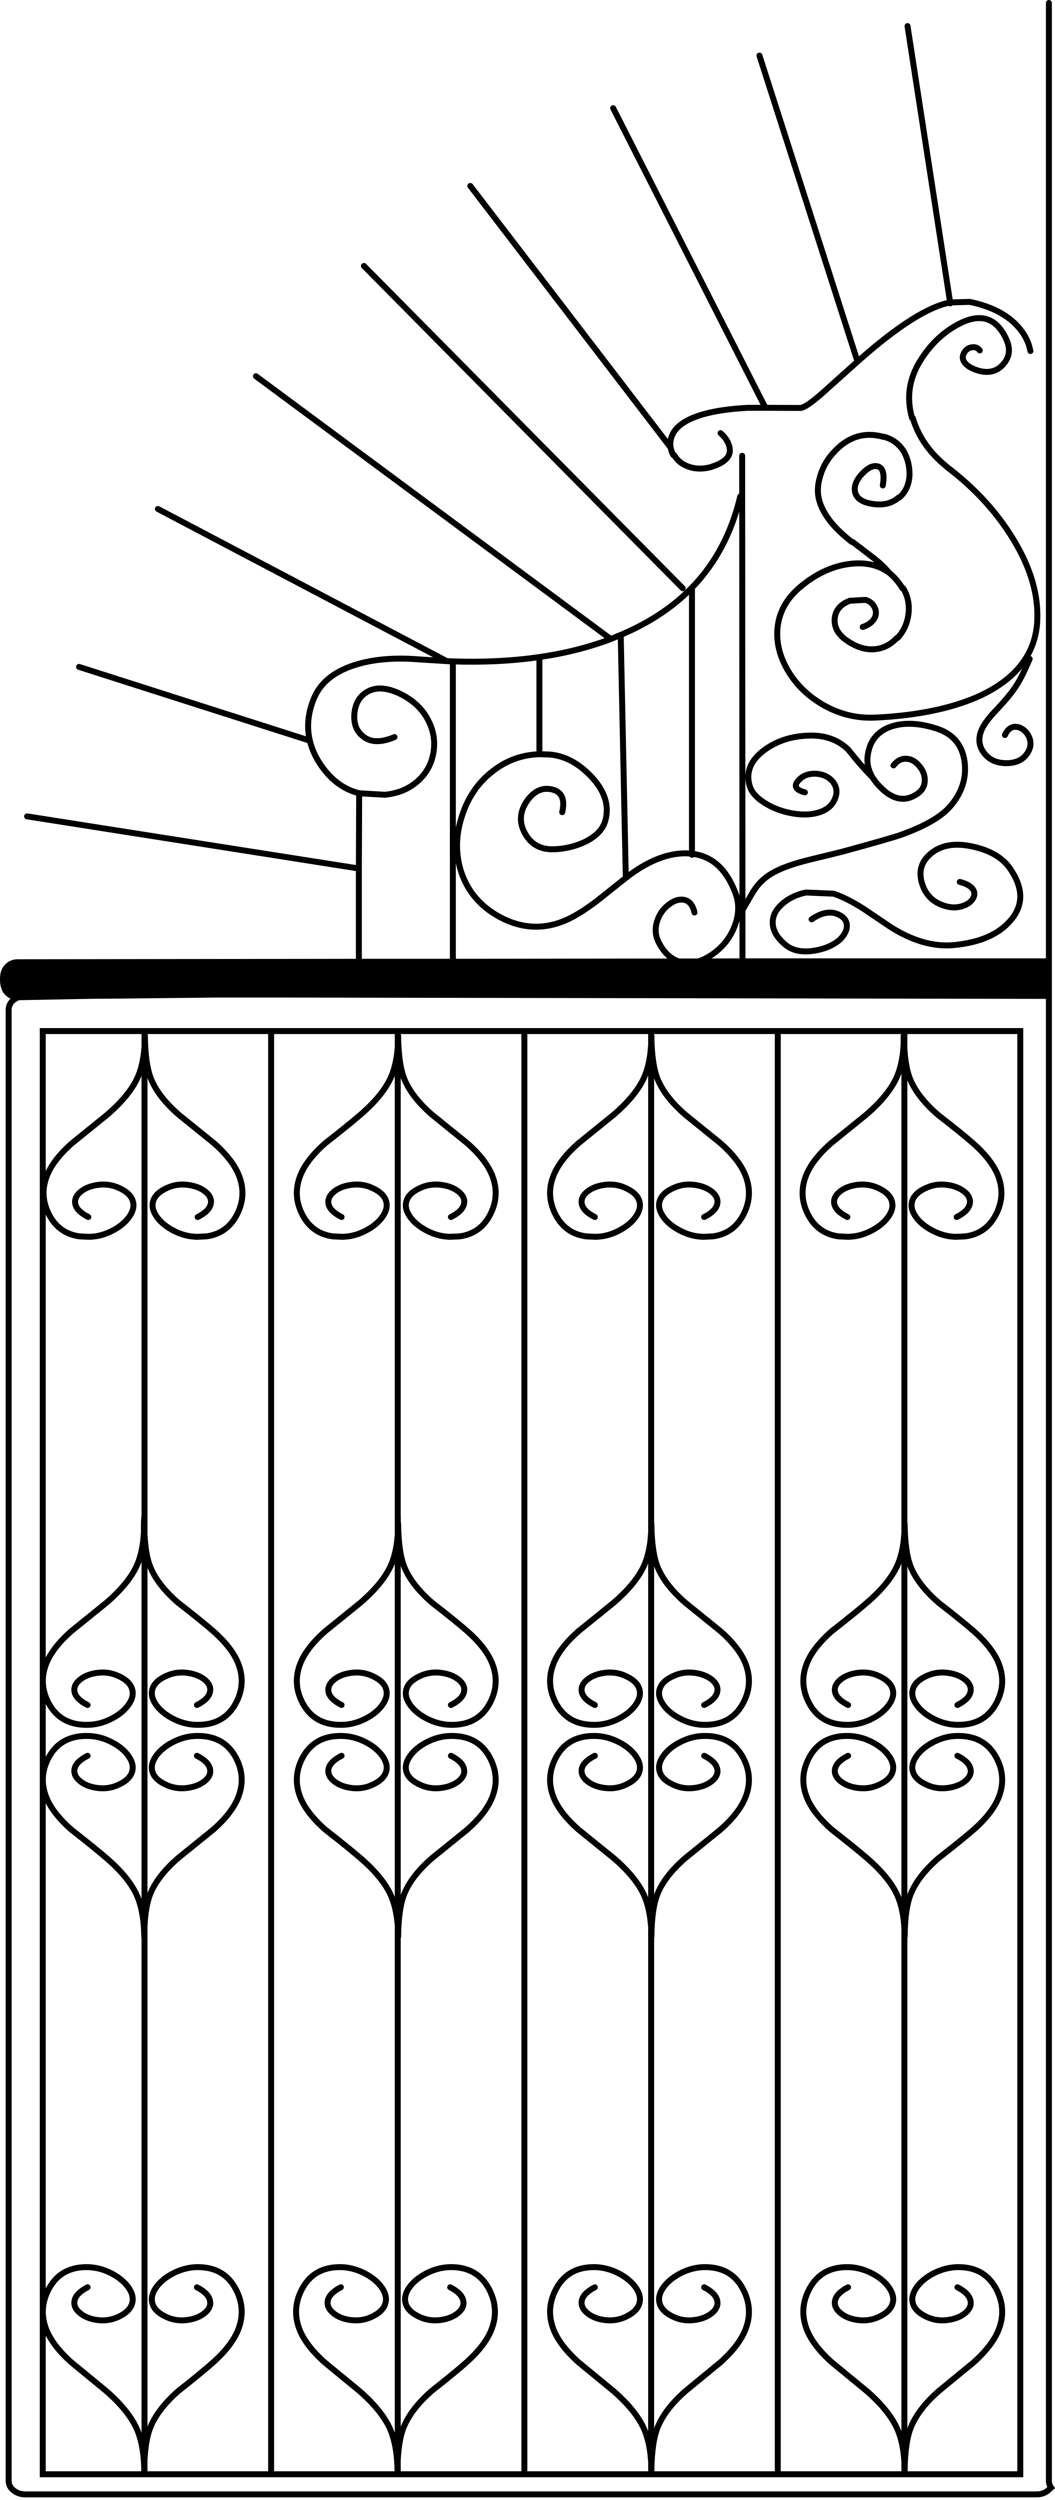 <?xml version="1.0" encoding="UTF-8" standalone="no"?>
<svg xmlns:xlink="http://www.w3.org/1999/xlink" height="839.0px" width="354.1px" xmlns="http://www.w3.org/2000/svg">
  <g transform="matrix(1.0, 0.0, 0.0, 1.0, 176.9, 418.6)">
    <path d="M-24.9 -95.85 L51.0 -95.95 52.75 -95.6 57.4 -95.95 72.3 -96.0 175.15 -96.0 175.15 -94.9 175.15 -94.55 175.15 -84.4 -82.5 -84.85 -104.0 -84.85 -136.2 -84.5 -144.25 -84.45 -150.25 -84.35 -168.4 -84.4 -170.85 -83.95 Q-172.75 -83.95 -174.25 -85.25 -175.8 -86.6 -175.9 -89.65 -176.0 -92.75 -174.5 -94.2 -173.05 -95.7 -170.95 -95.7 L-56.45 -95.85 -24.9 -95.85 M57.4 -95.95 L52.75 -95.6 51.0 -95.95 57.4 -95.95" fill="#000000" fill-rule="evenodd" stroke="none"/>
    <path d="M127.7 -409.85 L142.0 -317.1 148.55 -317.3 Q160.5 -314.85 165.95 -307.55 167.6 -305.3 168.45 -302.8 L168.95 -300.8 M129.5 -278.25 Q132.35 -268.5 141.9 -261.15 155.1 -250.9 163.1 -237.8 172.15 -223.05 171.2 -209.5 170.0 -193.7 152.4 -185.3 L152.2 -185.2 Q138.4 -178.85 117.1 -177.8 M142.0 -317.1 L142.05 -316.8 M151.95 -301.0 Q150.95 -302.35 149.3 -302.05 147.75 -301.85 146.85 -300.45 145.85 -298.95 146.5 -297.55 147.35 -295.75 150.35 -294.6 156.2 -292.4 159.7 -296.2 163.05 -299.85 160.9 -304.65 156.1 -315.3 145.55 -310.2 137.25 -306.1 131.95 -297.5 126.3 -288.4 129.25 -278.25 M28.9 -382.3 L80.0 -281.75 91.7 -281.7 Q93.4 -281.65 99.15 -286.7 L111.75 -298.0 Q131.05 -315.0 142.0 -317.1 M-19.05 -356.2 L48.2 -268.4 Q47.9 -270.05 48.4 -271.7 49.4 -274.95 53.15 -277.15 59.8 -281.0 74.15 -281.75 L80.0 -281.75 M49.1 -265.9 Q48.55 -266.8 48.3 -267.9 L48.3 -267.95 48.2 -268.4 M64.95 -273.25 Q67.15 -271.35 67.85 -268.95 69.25 -264.3 62.05 -262.0 L61.85 -261.9 Q57.7 -260.75 54.2 -262.0 50.95 -263.15 49.35 -265.9 M31.45 -204.9 L33.15 -124.0 Q43.9 -132.4 53.55 -132.25 L55.35 -132.1 55.35 -221.4 Q45.3 -211.05 29.65 -204.8 L28.1 -204.15 Q5.6 -195.65 -24.9 -196.65 L-24.9 -95.85 51.0 -95.95 Q46.9 -97.2 44.25 -102.25 42.45 -105.7 43.65 -109.45 44.7 -112.8 47.45 -114.95 50.2 -117.1 52.65 -116.65 55.35 -116.15 56.2 -112.4 M71.55 -252.0 Q67.3 -233.85 55.5 -221.55 L55.35 -221.4 M119.9 -272.0 Q124.25 -270.8 126.6 -266.85 128.55 -263.1 128.35 -258.75 L128.35 -258.7 Q127.95 -254.3 125.05 -251.7 M124.8 -251.7 Q121.5 -248.75 116.3 -249.45 110.6 -250.2 110.05 -253.75 109.6 -256.6 112.55 -259.7 115.4 -262.7 117.7 -262.1 120.35 -261.4 119.4 -255.7 M109.0 -236.75 Q99.8 -243.85 98.0 -250.95 97.05 -254.6 98.4 -258.9 99.65 -263.15 102.7 -266.55 109.9 -274.7 119.65 -272.0 M116.85 -177.8 Q107.85 -177.35 99.75 -181.85 92.1 -186.15 87.8 -193.15 83.4 -200.4 84.05 -207.75 84.8 -215.8 91.6 -221.55 100.25 -228.85 109.8 -229.5 116.55 -229.95 121.3 -226.55 L121.45 -226.45 Q119.6 -228.75 116.65 -231.1 L109.25 -236.75 M124.15 -204.55 Q120.95 -201.1 116.7 -200.75 111.9 -200.3 106.85 -204.0 102.95 -206.9 103.25 -211.0 103.65 -215.25 108.35 -217.0 L113.6 -217.3 Q115.75 -216.65 116.65 -214.8 117.55 -213.0 116.65 -211.2 115.6 -209.2 112.65 -208.2 M126.25 -221.2 Q128.65 -217.2 128.0 -212.4 127.4 -207.85 124.4 -204.55 M121.45 -226.45 Q124.05 -224.4 126.0 -221.2 M168.7 -197.5 Q166.35 -191.9 164.4 -188.8 162.3 -185.45 158.15 -181.05 L158.05 -180.9 Q154.1 -176.9 152.75 -174.1 150.6 -169.55 153.4 -165.9 156.05 -162.4 161.2 -162.5 166.5 -162.65 168.45 -166.8 169.35 -168.65 168.7 -170.75 168.05 -172.6 166.5 -173.8 164.85 -174.95 163.25 -174.65 161.45 -174.25 160.4 -171.95 M72.2 -265.65 L72.3 -113.2 75.85 -119.3 Q78.55 -123.7 83.15 -126.05 87.1 -128.15 94.0 -129.9 L105.45 -132.7 Q121.25 -137.0 125.35 -138.4 137.7 -142.8 142.2 -148.2 147.9 -154.95 146.85 -162.95 145.7 -171.65 137.05 -174.25 128.3 -176.95 121.95 -174.7 114.95 -172.15 114.25 -164.3 114.05 -161.0 115.9 -157.8 117.25 -155.65 119.3 -153.75 125.3 -148.2 131.05 -152.25 133.5 -153.95 133.5 -156.8 133.5 -159.3 131.7 -161.5 129.85 -163.75 127.6 -163.95 124.95 -164.25 123.0 -161.75 M115.9 -157.8 Q112.3 -161.35 107.8 -167.05 102.65 -172.05 94.55 -171.75 85.95 -171.5 79.7 -166.95 72.65 -161.75 74.75 -154.8 75.65 -151.75 79.7 -149.2 83.5 -146.75 88.5 -145.75 93.75 -144.75 97.55 -145.85 102.0 -147.05 103.4 -150.7 104.6 -153.75 102.65 -156.25 100.65 -158.7 97.05 -158.95 93.15 -159.15 90.95 -156.55 88.7 -153.9 93.25 -152.7 M95.5 -110.1 Q101.3 -114.05 105.6 -111.1 107.35 -109.85 107.35 -107.9 107.35 -105.8 105.3 -103.6 L105.2 -103.45 Q101.75 -100.4 96.25 -99.55 90.3 -98.65 86.85 -101.45 82.5 -105.0 82.45 -108.95 82.4 -112.45 85.7 -115.3 88.85 -118.1 93.6 -119.1 L102.9 -118.7 103.1 -118.65 Q107.6 -117.05 112.85 -113.7 L121.9 -107.6 Q133.0 -100.5 143.25 -101.45 156.35 -102.7 162.35 -109.8 168.9 -117.45 162.0 -127.3 158.25 -132.6 149.65 -134.5 140.7 -136.5 135.5 -132.15 L135.35 -132.0 Q130.7 -128.05 132.6 -122.05 134.5 -116.05 140.75 -114.45 143.55 -113.7 146.15 -114.55 148.5 -115.3 149.55 -116.9 150.65 -118.55 149.7 -120.1 148.6 -121.8 145.25 -122.65 M4.15 -197.7 L4.15 -165.5 7.55 -165.4 Q15.05 -164.8 21.45 -158.1 28.25 -150.95 26.35 -143.5 25.2 -138.85 19.35 -136.05 14.45 -133.75 8.85 -133.6 2.3 -133.45 -0.7 -138.95 -3.7 -144.4 -0.1 -149.7 3.45 -154.8 8.3 -153.7 13.3 -152.6 11.8 -146.05 M33.15 -124.0 L23.55 -116.35 Q17.95 -112.1 13.7 -110.1 2.15 -104.75 -9.3 -110.95 -18.75 -116.15 -22.05 -125.85 -25.0 -134.85 -21.95 -144.45 -18.95 -154.15 -11.35 -159.95 -4.45 -165.25 4.15 -165.5 M55.35 -131.75 L55.35 -132.1 Q65.3 -131.0 69.85 -119.15 72.0 -113.7 69.6 -107.65 67.45 -102.15 62.55 -98.6 59.85 -96.65 57.4 -95.95 L72.3 -96.0 72.3 -113.2 M51.0 -95.95 L52.75 -95.6 57.4 -95.95 51.0 -95.95 M22.75 -10.2 Q18.85 -12.15 18.35 -14.65 17.95 -16.85 20.2 -18.7 22.35 -20.45 25.75 -20.95 29.4 -21.5 32.6 -20.15 36.9 -18.35 37.7 -15.5 38.45 -12.95 36.35 -10.1 34.4 -7.45 30.8 -5.6 27.9 -4.1 24.95 -3.7 L23.25 -3.55 19.85 -3.7 Q13.15 -4.6 9.85 -10.5 6.25 -17.0 8.75 -23.75 10.75 -29.2 17.25 -34.95 L29.05 -44.5 Q36.55 -50.95 39.3 -57.05 40.8 -60.45 41.4 -65.2 L41.65 -68.05 41.65 -71.5 41.65 -72.35 41.65 -72.6 -0.9 -72.6 -0.9 -72.35 -0.9 411.7 165.55 411.7 165.55 -72.6 126.65 -72.6 126.65 -72.35 126.65 -66.6 Q127.05 -60.65 128.35 -57.05 130.7 -50.75 137.9 -44.5 145.95 -38.25 149.7 -34.95 156.2 -29.2 158.2 -23.75 160.7 -17.0 157.1 -10.5 153.8 -4.6 147.1 -3.7 L143.7 -3.55 142.05 -3.7 Q139.05 -4.1 136.15 -5.6 132.55 -7.45 130.6 -10.1 128.5 -12.95 129.25 -15.5 130.05 -18.35 134.35 -20.15 137.55 -21.5 141.2 -20.95 144.6 -20.45 146.8 -18.7 149.05 -16.85 148.6 -14.65 148.1 -12.15 144.2 -10.2 M41.65 -68.05 L41.75 -70.0 41.75 -70.65 41.65 -71.5 M41.75 -70.0 Q41.95 -61.6 43.6 -57.05 45.95 -50.75 53.15 -44.5 L64.95 -34.95 Q71.45 -29.2 73.45 -23.75 75.95 -17.0 72.35 -10.5 69.05 -4.6 62.35 -3.7 L58.95 -3.55 57.3 -3.7 Q54.3 -4.1 51.4 -5.6 47.8 -7.45 45.85 -10.1 43.75 -12.95 44.5 -15.5 45.3 -18.35 49.6 -20.15 52.8 -21.5 56.45 -20.95 59.85 -20.45 62.05 -18.7 64.3 -16.85 63.85 -14.65 63.35 -12.15 59.45 -10.2 M107.5 -10.2 Q103.6 -12.15 103.1 -14.65 102.7 -16.85 104.95 -18.7 107.1 -20.45 110.5 -20.95 114.15 -21.5 117.35 -20.15 121.65 -18.35 122.45 -15.5 123.2 -12.95 121.1 -10.1 119.15 -7.45 115.55 -5.6 112.65 -4.1 109.7 -3.7 L108.0 -3.55 104.6 -3.7 Q97.9 -4.6 94.6 -10.5 91.0 -17.0 93.5 -23.75 95.5 -29.2 102.0 -34.95 L113.8 -44.5 Q121.3 -50.95 124.05 -57.05 125.55 -60.45 126.15 -65.2 L126.4 -68.05 126.4 -71.5 126.5 -70.65 126.5 -70.0 126.65 -66.6 126.65 92.25 126.75 93.1 126.75 93.75 Q126.95 102.15 128.6 106.7 130.95 113.0 138.15 119.25 146.2 125.5 149.95 128.8 156.45 134.55 158.45 140.0 160.95 146.75 157.35 153.25 153.25 160.55 143.95 160.2 140.1 160.05 136.4 158.15 132.8 156.3 130.85 153.65 128.75 150.8 129.5 148.25 130.3 145.4 134.6 143.6 137.8 142.25 141.45 142.8 144.85 143.3 147.05 145.05 149.3 146.9 148.85 149.1 148.35 151.6 144.45 153.55 M126.4 -68.05 L126.5 -70.0 M126.65 -72.6 L84.15 -72.6 84.15 -72.35 84.15 411.4 M84.15 -72.6 L41.65 -72.6 M-24.9 -95.85 L-56.45 -95.85 -170.95 -95.7 Q-173.05 -95.7 -174.5 -94.2 -176.0 -92.75 -175.9 -89.65 -175.8 -86.6 -174.25 -85.25 -172.75 -83.95 -170.85 -83.95 L-168.4 -84.4 -150.25 -84.35 -144.25 -84.45 -136.2 -84.5 -104.0 -84.85 -82.5 -84.85 175.15 -84.4 175.15 -94.55 175.15 -94.9 175.15 -96.0 72.3 -96.0 M-150.25 -84.35 L-170.85 -83.95 -172.4 -83.05 Q-174.0 -81.6 -174.0 -79.75 L-174.0 413.85 Q-174.0 415.85 -172.35 417.1 -170.75 418.45 -168.4 418.45 L170.95 418.45 Q173.35 418.45 174.9 417.1 L175.9 416.2 Q175.15 415.2 175.15 413.85 L175.15 -73.4 175.15 -78.15 175.15 -84.4 M78.0 -399.95 L110.8 -297.65 M175.15 -96.0 L175.15 -417.6 M107.75 153.55 Q103.85 151.6 103.35 149.1 102.95 146.9 105.2 145.05 107.35 143.3 110.75 142.8 114.4 142.25 117.6 143.6 121.9 145.4 122.7 148.25 123.45 150.8 121.35 153.65 119.4 156.3 115.8 158.15 112.1 160.05 108.25 160.2 98.95 160.55 94.85 153.25 91.25 146.75 93.75 140.0 95.75 134.55 102.25 128.8 110.3 122.5 114.05 119.25 121.55 112.8 124.3 106.7 125.8 103.3 126.4 98.55 L126.65 95.7 126.65 92.25 M126.65 95.7 L126.75 93.75 M22.75 153.55 Q18.85 151.6 18.35 149.1 17.95 146.9 20.2 145.05 22.35 143.3 25.75 142.8 29.4 142.25 32.6 143.6 36.9 145.4 37.7 148.25 38.45 150.8 36.35 153.65 34.4 156.3 30.8 158.15 27.1 160.05 23.25 160.2 13.95 160.55 9.85 153.25 6.25 146.75 8.75 140.0 10.75 134.55 17.25 128.8 L29.05 119.25 Q36.55 112.8 39.3 106.7 40.8 103.3 41.4 98.55 L41.65 95.7 41.65 92.25 41.65 -68.05 M41.65 95.7 L41.75 93.75 41.75 93.1 41.65 92.25 M41.75 93.75 Q41.95 102.15 43.6 106.7 45.95 113.0 53.15 119.25 L64.95 128.8 Q71.45 134.55 73.45 140.0 75.95 146.75 72.35 153.25 68.25 160.55 58.95 160.2 55.1 160.05 51.4 158.15 47.8 156.3 45.85 153.65 43.75 150.8 44.5 148.25 45.3 145.4 49.6 143.6 52.8 142.25 56.45 142.8 59.85 143.3 62.05 145.05 64.3 146.9 63.85 149.1 63.35 151.6 59.45 153.55 M22.75 170.6 Q18.85 172.55 18.35 175.05 17.95 177.25 20.2 179.1 22.35 180.85 25.75 181.35 29.4 181.9 32.6 180.55 36.9 178.75 37.7 175.9 38.45 173.35 36.35 170.5 34.4 167.85 30.8 166.0 27.1 164.1 23.25 163.95 13.95 163.6 9.85 170.9 6.25 177.4 8.75 184.15 10.75 189.6 17.25 195.35 L29.05 204.9 Q36.55 211.35 39.3 217.45 40.8 220.85 41.4 225.6 L41.65 228.2 41.65 95.7 M41.65 228.2 L41.75 230.6 Q41.9 222.1 43.6 217.45 45.95 211.15 53.15 204.9 L64.95 195.35 Q71.45 189.6 73.45 184.15 75.95 177.4 72.35 170.9 68.25 163.6 58.95 163.95 55.1 164.1 51.4 166.0 47.8 167.85 45.85 170.5 43.75 173.35 44.5 175.9 45.3 178.75 49.6 180.55 52.8 181.9 56.45 181.35 59.85 180.85 62.05 179.1 64.3 177.25 63.85 175.05 63.35 172.55 59.45 170.6 M107.75 170.6 Q103.85 172.55 103.35 175.05 102.95 177.25 105.2 179.1 107.35 180.85 110.75 181.35 114.4 181.9 117.6 180.55 121.9 178.75 122.7 175.9 123.45 173.35 121.35 170.5 119.4 167.85 115.8 166.0 112.1 164.1 108.25 163.95 98.95 163.6 94.85 170.9 91.25 177.4 93.75 184.15 95.75 189.6 102.25 195.35 110.3 201.65 114.05 204.9 121.55 211.35 124.3 217.45 125.8 220.85 126.4 225.6 L126.65 228.2 126.65 95.7 M126.65 228.2 L126.75 230.6 Q126.9 222.1 128.6 217.45 130.95 211.15 138.15 204.9 146.2 198.65 149.95 195.35 156.45 189.6 158.45 184.15 160.95 177.4 157.35 170.9 153.25 163.6 143.95 163.95 140.1 164.1 136.4 166.0 132.8 167.85 130.85 170.5 128.75 173.35 129.5 175.9 130.3 178.75 134.6 180.55 137.8 181.9 141.45 181.35 144.85 180.85 147.05 179.1 149.3 177.25 148.85 175.05 148.35 172.55 144.45 170.6 M126.65 228.2 L126.65 231.9 126.75 231.05 126.75 230.6 M41.65 228.2 L41.65 231.9 41.75 231.05 41.75 230.6 M41.65 231.9 L41.65 407.5 41.75 409.6 Q41.95 401.15 43.6 396.55 45.95 390.15 53.15 383.8 L64.95 374.1 Q71.45 368.25 73.45 362.75 75.95 355.9 72.35 349.3 68.25 341.85 58.95 342.2 55.1 342.4 51.4 344.3 47.8 346.2 45.85 348.85 43.75 351.75 44.5 354.35 45.3 357.25 49.6 359.1 52.8 360.45 56.45 359.9 59.85 359.4 62.05 357.6 64.3 355.75 63.85 353.5 63.35 350.95 59.45 348.95 M22.75 348.95 Q18.85 350.95 18.35 353.5 17.95 355.75 20.2 357.6 22.35 359.4 25.75 359.9 29.4 360.45 32.6 359.1 36.9 357.25 37.7 354.35 38.45 351.75 36.35 348.85 34.4 346.2 30.8 344.3 27.1 342.4 23.25 342.2 13.95 341.85 9.85 349.3 6.25 355.9 8.75 362.75 10.75 368.25 17.25 374.1 L29.05 383.8 Q36.55 390.35 39.3 396.55 40.8 400.0 41.4 404.8 L41.65 407.5 41.65 411.2 41.75 410.35 41.75 409.9 41.75 409.6 M126.65 231.9 L126.65 407.5 126.75 409.6 Q126.95 401.15 128.6 396.55 130.95 390.15 138.15 383.8 L149.95 374.1 Q156.45 368.25 158.45 362.75 160.95 355.9 157.35 349.3 153.25 341.85 143.95 342.2 140.1 342.4 136.4 344.3 132.8 346.2 130.85 348.85 128.75 351.75 129.5 354.35 130.3 357.25 134.6 359.1 137.8 360.45 141.45 359.9 144.85 359.4 147.05 357.6 149.3 355.75 148.85 353.5 148.35 350.95 144.45 348.95 M126.75 409.6 L126.75 409.9 126.75 410.35 126.65 411.2 126.65 407.5 126.4 404.8 Q125.8 400.0 124.3 396.55 121.55 390.35 114.05 383.8 L102.25 374.1 Q95.75 368.25 93.75 362.75 91.25 355.9 94.85 349.3 98.95 341.85 108.25 342.2 112.1 342.4 115.8 344.3 119.4 346.2 121.35 348.85 123.45 351.75 122.7 354.35 121.9 357.25 117.6 359.1 114.4 360.45 110.75 359.9 107.35 359.4 105.2 357.6 102.95 355.75 103.35 353.5 103.85 350.95 107.75 348.95 M-24.9 -196.65 L-26.95 -196.75 -35.95 -197.3 Q-47.65 -198.3 -56.45 -195.85 -68.1 -192.6 -71.55 -184.2 -74.55 -176.85 -72.9 -170.05 -71.85 -165.55 -68.8 -161.3 -63.75 -154.25 -56.35 -152.4 L-47.75 -151.9 Q-40.9 -152.55 -36.4 -156.75 -32.3 -160.55 -31.4 -166.2 -30.5 -171.7 -33.15 -176.85 -35.9 -182.3 -42.05 -185.5 -49.0 -189.05 -53.55 -186.5 -57.5 -184.25 -57.95 -179.15 -58.4 -174.1 -55.0 -171.45 -51.2 -168.4 -44.5 -171.25 M-56.35 -152.4 L-56.45 -127.15 -56.45 -95.85 M-62.25 -10.2 Q-66.15 -12.15 -66.65 -14.65 -67.05 -16.85 -64.8 -18.7 -62.65 -20.45 -59.25 -20.95 -55.6 -21.5 -52.4 -20.15 -48.1 -18.35 -47.3 -15.5 -46.55 -12.95 -48.65 -10.1 -50.6 -7.45 -54.2 -5.6 -57.1 -4.1 -60.05 -3.7 L-61.75 -3.55 -65.15 -3.7 Q-71.85 -4.6 -75.15 -10.5 -78.75 -17.0 -76.25 -23.75 -74.25 -29.2 -67.75 -34.95 -59.7 -41.25 -55.95 -44.5 -48.45 -50.95 -45.7 -57.05 -44.2 -60.45 -43.6 -65.2 L-43.4 -67.35 -43.4 -72.35 -43.4 -72.6 -85.9 -72.6 -85.9 -72.35 -85.9 411.7 -43.4 411.7 -43.4 411.2 -43.5 410.35 -43.5 409.9 Q-43.55 407.2 -43.85 404.8 -44.45 400.0 -45.95 396.55 -48.7 390.35 -56.2 383.8 L-68.0 374.1 Q-74.5 368.25 -76.5 362.75 -79.0 355.9 -75.4 349.3 -71.3 341.85 -62.0 342.2 -58.15 342.4 -54.45 344.3 -50.85 346.2 -48.9 348.85 -46.8 351.75 -47.55 354.35 -48.35 357.25 -52.65 359.1 -55.85 360.45 -59.5 359.9 -62.9 359.4 -65.05 357.6 -67.3 355.75 -66.9 353.5 -66.4 350.95 -62.5 348.95 M-85.9 -72.6 L-128.4 -72.6 -128.4 -72.35 -128.4 -67.35 -128.35 -68.05 -128.35 -71.5 -128.25 -70.65 -128.25 -70.0 Q-128.05 -61.6 -126.4 -57.05 -124.05 -50.75 -116.85 -44.5 L-105.05 -34.95 Q-98.55 -29.2 -96.55 -23.75 -94.05 -17.0 -97.65 -10.5 -100.95 -4.6 -107.65 -3.7 L-111.05 -3.55 -112.7 -3.7 Q-115.7 -4.1 -118.6 -5.6 -122.2 -7.45 -124.15 -10.1 -126.25 -12.95 -125.5 -15.5 -124.7 -18.35 -120.4 -20.15 -117.2 -21.5 -113.55 -20.95 -110.15 -20.45 -107.95 -18.7 -105.7 -16.85 -106.15 -14.65 -106.65 -12.15 -110.55 -10.2 M-128.35 -68.05 L-128.25 -70.0 M-147.25 -10.2 Q-151.15 -12.15 -151.65 -14.65 -152.05 -16.85 -149.8 -18.7 -147.65 -20.45 -144.25 -20.95 -140.6 -21.5 -137.4 -20.15 -133.1 -18.35 -132.3 -15.5 -131.55 -12.95 -133.65 -10.1 -135.6 -7.45 -139.2 -5.6 -142.1 -4.1 -145.05 -3.7 L-146.75 -3.55 -150.15 -3.7 Q-156.85 -4.6 -160.15 -10.5 -163.75 -17.0 -161.25 -23.75 -159.25 -29.2 -152.75 -34.95 L-140.95 -44.5 Q-133.45 -50.95 -130.7 -57.05 -129.2 -60.45 -128.6 -65.2 L-128.4 -67.35 -128.4 89.75 -128.4 96.35 Q-128.05 102.85 -126.65 106.7 -124.3 113.0 -117.1 119.25 -109.05 125.5 -105.3 128.8 -98.8 134.55 -96.8 140.0 -94.3 146.75 -97.9 153.25 -102.0 160.55 -111.3 160.2 -115.15 160.05 -118.85 158.15 -122.45 156.3 -124.4 153.65 -126.5 150.8 -125.75 148.25 -124.95 145.4 -120.65 143.6 -117.45 142.25 -113.8 142.8 -110.4 143.3 -108.2 145.05 -105.95 146.9 -106.4 149.1 -106.9 151.6 -110.8 153.55 M-43.4 -67.35 L-43.35 -68.05 -43.35 -71.5 -43.25 -70.65 -43.25 -70.0 Q-43.05 -61.6 -41.4 -57.05 -39.05 -50.75 -31.85 -44.5 L-20.05 -34.95 Q-13.55 -29.2 -11.55 -23.75 -9.05 -17.0 -12.65 -10.5 -15.95 -4.6 -22.65 -3.7 L-26.05 -3.55 -27.7 -3.7 Q-30.7 -4.1 -33.6 -5.6 -37.2 -7.45 -39.15 -10.1 -41.25 -12.95 -40.5 -15.5 -39.7 -18.35 -35.4 -20.15 -32.2 -21.5 -28.55 -20.95 -25.15 -20.45 -22.95 -18.7 -20.7 -16.85 -21.15 -14.65 -21.65 -12.15 -25.55 -10.2 M-43.35 -68.05 L-43.25 -70.0 M-0.9 -72.6 L-43.4 -72.6 M-150.35 -194.8 L-72.9 -170.05 M-123.9 -247.8 L-26.95 -196.75 M-128.4 -72.6 L-162.55 -72.6 -162.55 411.7 -128.4 411.7 -128.4 411.2 -128.5 410.35 -128.5 409.9 Q-128.55 407.2 -128.85 404.8 -129.45 400.0 -130.95 396.55 -133.7 390.35 -141.2 383.8 L-153.0 374.1 Q-159.5 368.25 -161.5 362.75 -164.0 355.9 -160.4 349.3 -156.3 341.85 -147.0 342.2 -143.15 342.4 -139.45 344.3 -135.85 346.2 -133.9 348.85 -131.8 351.75 -132.55 354.35 -133.35 357.25 -137.65 359.1 -140.85 360.45 -144.5 359.9 -147.9 359.4 -150.05 357.6 -152.3 355.75 -151.9 353.5 -151.4 350.95 -147.5 348.95 M-167.8 -144.65 L-56.45 -127.15 M-43.35 95.7 L-43.35 92.25 -43.4 89.75 -43.4 96.4 -43.35 95.7 -43.25 93.75 -43.25 93.1 -43.35 92.25 M-62.25 153.55 Q-66.15 151.6 -66.65 149.1 -67.05 146.9 -64.8 145.05 -62.65 143.3 -59.25 142.8 -55.6 142.25 -52.4 143.6 -48.1 145.4 -47.3 148.25 -46.55 150.8 -48.65 153.65 -50.6 156.3 -54.2 158.15 -57.9 160.05 -61.75 160.2 -71.05 160.55 -75.15 153.25 -78.75 146.75 -76.25 140.0 -74.25 134.55 -67.75 128.8 L-55.95 119.25 Q-48.45 112.8 -45.7 106.7 -44.2 103.3 -43.6 98.55 L-43.4 96.4 -43.4 227.55 -43.25 230.6 Q-43.1 222.1 -41.4 217.45 -39.05 211.15 -31.85 204.9 L-20.05 195.35 Q-13.55 189.6 -11.55 184.15 -9.05 177.4 -12.65 170.9 -16.75 163.6 -26.05 163.95 -29.9 164.1 -33.6 166.0 -37.2 167.85 -39.15 170.5 -41.25 173.35 -40.5 175.9 -39.7 178.75 -35.4 180.55 -32.2 181.9 -28.55 181.35 -25.15 180.85 -22.95 179.1 -20.7 177.25 -21.15 175.05 -21.65 172.55 -25.55 170.6 M-147.5 153.55 Q-151.4 151.6 -151.9 149.1 -152.3 146.9 -150.05 145.05 -147.9 143.3 -144.5 142.8 -140.85 142.25 -137.65 143.6 -133.35 145.4 -132.55 148.25 -131.8 150.8 -133.9 153.65 -135.85 156.3 -139.45 158.15 -143.15 160.05 -147.0 160.2 -156.3 160.55 -160.4 153.25 -164.0 146.75 -161.5 140.0 -159.5 134.55 -153.0 128.8 L-141.2 119.25 Q-133.7 112.8 -130.95 106.7 -129.45 103.3 -128.85 98.55 L-128.6 95.7 -128.6 92.25 -128.4 89.75 M-128.6 92.25 L-128.5 93.1 -128.5 93.75 -128.4 96.35 -128.4 227.75 Q-128.05 221.3 -126.65 217.45 -124.3 211.15 -117.1 204.9 L-105.3 195.35 Q-98.8 189.6 -96.8 184.15 -94.3 177.4 -97.9 170.9 -102.0 163.6 -111.3 163.95 -115.15 164.1 -118.85 166.0 -122.45 167.85 -124.4 170.5 -126.5 173.35 -125.75 175.9 -124.95 178.75 -120.65 180.55 -117.45 181.9 -113.8 181.35 -110.4 180.85 -108.2 179.1 -105.95 177.25 -106.4 175.05 -106.9 172.55 -110.8 170.6 M-128.6 95.7 L-128.5 93.75 M-147.5 170.6 Q-151.4 172.55 -151.9 175.05 -152.3 177.25 -150.05 179.1 -147.9 180.85 -144.5 181.35 -140.85 181.9 -137.65 180.55 -133.35 178.75 -132.55 175.9 -131.8 173.35 -133.9 170.5 -135.85 167.85 -139.45 166.0 -143.15 164.1 -147.0 163.95 -156.3 163.6 -160.4 170.9 -164.0 177.4 -161.5 184.15 -159.5 189.6 -153.0 195.35 -144.95 201.65 -141.2 204.9 -133.7 211.35 -130.95 217.45 -129.45 220.85 -128.85 225.6 -128.55 227.95 -128.5 230.6 L-128.4 227.75 -128.4 231.9 -128.4 407.0 Q-128.05 400.45 -126.65 396.55 -124.3 390.15 -117.1 383.8 -109.05 377.45 -105.3 374.1 -98.8 368.25 -96.8 362.75 -94.3 355.9 -97.9 349.3 -102.0 341.85 -111.3 342.2 -115.15 342.4 -118.85 344.3 -122.45 346.2 -124.4 348.85 -126.5 351.75 -125.75 354.35 -124.95 357.25 -120.65 359.1 -117.45 360.45 -113.8 359.9 -110.4 359.4 -108.2 357.6 -105.95 355.75 -106.4 353.5 -106.9 350.95 -110.8 348.95 M-43.25 93.75 Q-43.05 102.15 -41.4 106.7 -39.05 113.0 -31.85 119.25 -23.8 125.5 -20.05 128.8 -13.55 134.55 -11.55 140.0 -9.05 146.75 -12.65 153.25 -16.75 160.55 -26.05 160.2 -29.9 160.05 -33.6 158.15 -37.2 156.3 -39.15 153.65 -41.25 150.8 -40.5 148.25 -39.7 145.4 -35.4 143.6 -32.2 142.25 -28.55 142.8 -25.15 143.3 -22.95 145.05 -20.7 146.9 -21.15 149.1 -21.65 151.6 -25.55 153.55 M-62.25 170.6 Q-66.15 172.55 -66.65 175.05 -67.05 177.25 -64.8 179.1 -62.65 180.85 -59.25 181.35 -55.6 181.9 -52.4 180.55 -48.1 178.75 -47.3 175.9 -46.55 173.35 -48.65 170.5 -50.6 167.85 -54.2 166.0 -57.9 164.1 -61.75 163.95 -71.05 163.6 -75.15 170.9 -78.75 177.4 -76.25 184.15 -74.25 189.6 -67.75 195.35 -59.7 201.65 -55.95 204.9 -48.45 211.35 -45.7 217.45 -44.2 220.85 -43.6 225.6 L-43.4 227.55 -43.4 231.9 -43.25 231.05 -43.25 230.6 M-128.5 230.6 L-128.5 231.05 -128.4 231.9 M-25.8 348.95 Q-21.9 350.95 -21.4 353.5 -20.95 355.75 -23.2 357.6 -25.4 359.4 -28.8 359.9 -32.45 360.45 -35.65 359.1 -39.95 357.25 -40.75 354.35 -41.5 351.75 -39.4 348.85 -37.45 346.2 -33.85 344.3 -30.15 342.4 -26.3 342.2 -17.0 341.85 -12.9 349.3 -9.3 355.9 -11.8 362.75 -13.8 368.25 -20.3 374.1 -24.05 377.45 -32.1 383.8 -39.3 390.15 -41.65 396.55 -43.05 400.45 -43.4 407.0 L-43.4 411.2 M-43.5 409.9 L-43.4 407.0 -43.4 231.9 M-43.4 411.7 L-0.9 411.7 M-128.5 409.9 L-128.4 407.0 -128.4 411.2 M-128.4 411.7 L-85.9 411.7 M-43.4 -67.35 L-43.4 89.75 M-91.0 -292.35 L28.1 -204.15 M-54.75 -329.35 L52.25 -221.2" fill="none" stroke="#000000" stroke-linecap="round" stroke-linejoin="miter-clip" stroke-miterlimit="4.0" stroke-width="2.0"/>
  </g>
</svg>
